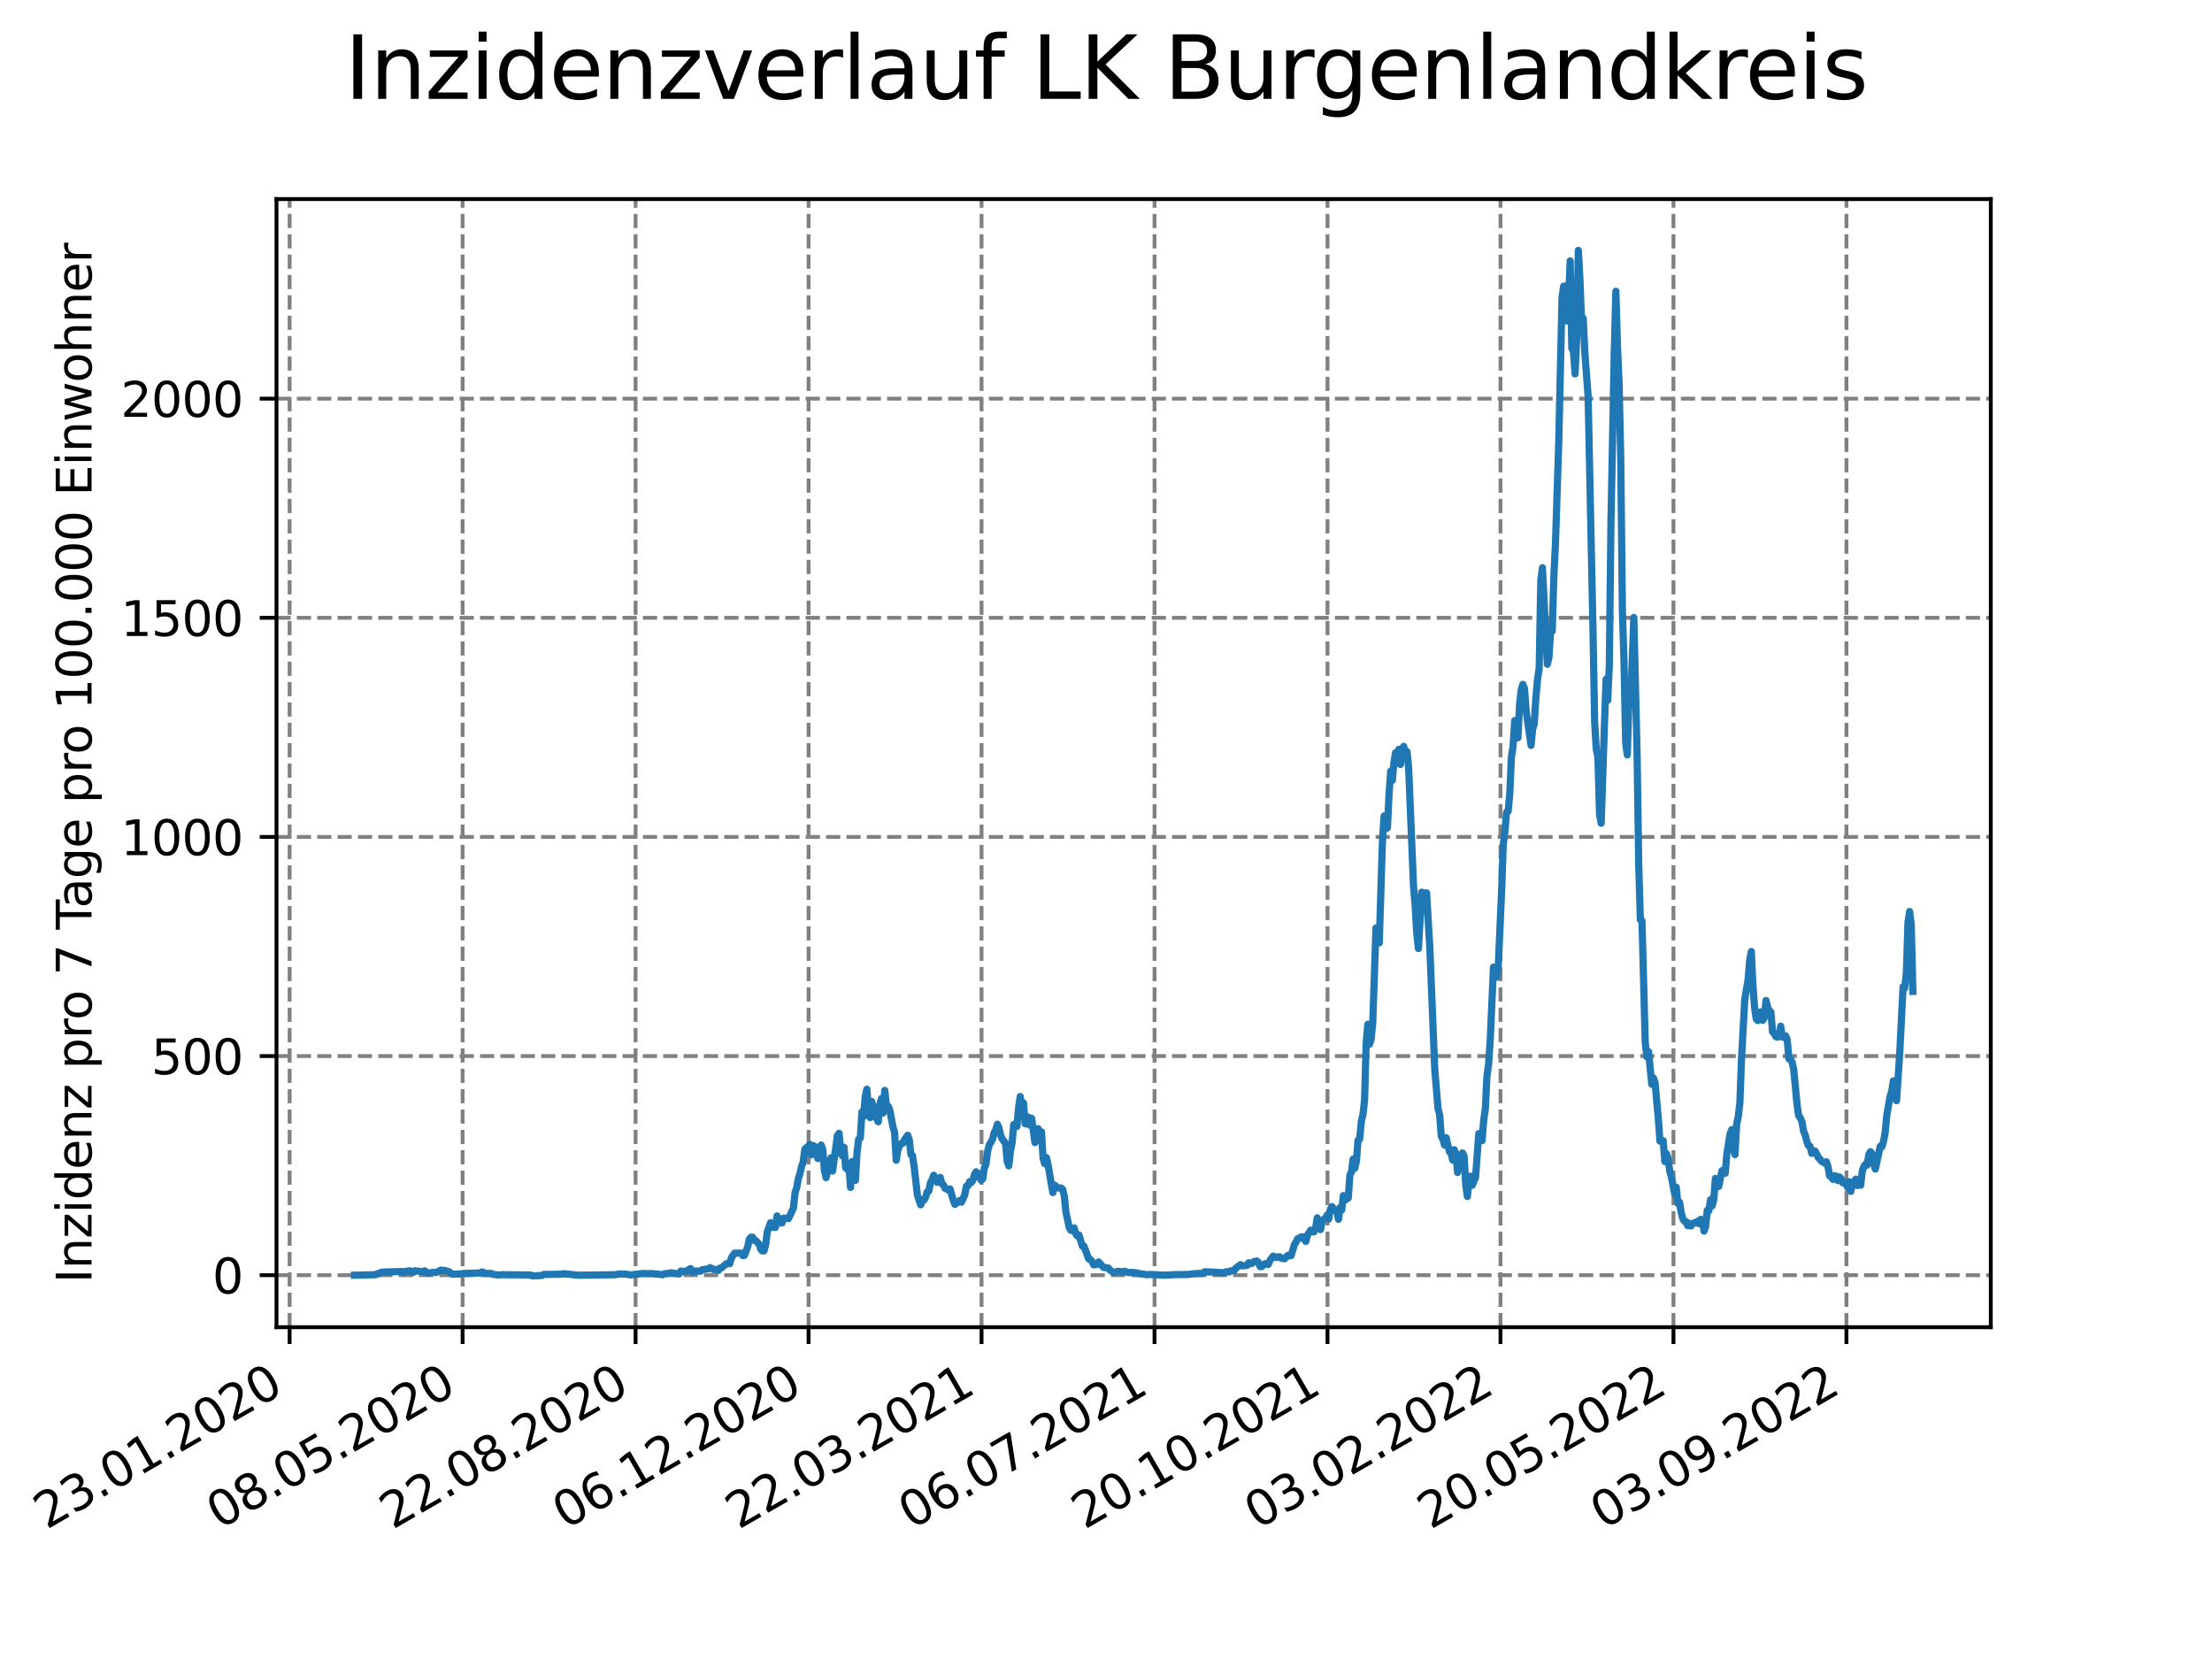 <?xml version="1.0" encoding="utf-8" standalone="no"?>
<!DOCTYPE svg PUBLIC "-//W3C//DTD SVG 1.1//EN"
  "http://www.w3.org/Graphics/SVG/1.1/DTD/svg11.dtd">
<svg xmlns:xlink="http://www.w3.org/1999/xlink" width="460.8pt" height="345.6pt" viewBox="0 0 460.8 345.6" xmlns="http://www.w3.org/2000/svg" version="1.1">
 <defs>
  <style type="text/css">*{stroke-linejoin: round; stroke-linecap: butt}</style>
 </defs>
 <g id="figure_1">
  <g id="patch_1">
   <path d="M 0 345.6 
L 460.8 345.6 
L 460.8 0 
L 0 0 
z
" style="fill: #ffffff"/>
  </g>
  <g id="axes_1">
   <g id="patch_2">
    <path d="M 57.6 276.48 
L 414.72 276.48 
L 414.72 41.472 
L 57.6 41.472 
z
" style="fill: #ffffff"/>
   </g>
   <g id="matplotlib.axis_1">
    <g id="xtick_1">
     <g id="line2d_1">
      <path d="M 60.334 276.48 
L 60.334 41.472 
" clip-path="url(#p22a47baf91)" style="fill: none; stroke-dasharray: 2.96,1.28; stroke-dashoffset: 0; stroke: #808080; stroke-width: 0.8"/>
     </g>
     <g id="line2d_2">
      <defs>
       <path id="m14ec04d873" d="M 0 0 
L 0 3.5 
" style="stroke: #000000; stroke-width: 0.8"/>
      </defs>
      <g>
       <use xlink:href="#m14ec04d873" x="60.334" y="276.48" style="stroke: #000000; stroke-width: 0.8"/>
      </g>
     </g>
     <g id="text_1">
      <!-- 23.01.2020 -->
      <g transform="translate(9.709 318.689) rotate(-30) scale(0.1 -0.1)">
       <defs>
        <path id="DejaVuSans-32" d="M 1228 531 
L 3431 531 
L 3431 0 
L 469 0 
L 469 531 
Q 828 903 1448 1529 
Q 2069 2156 2228 2338 
Q 2531 2678 2651 2914 
Q 2772 3150 2772 3378 
Q 2772 3750 2511 3984 
Q 2250 4219 1831 4219 
Q 1534 4219 1204 4116 
Q 875 4013 500 3803 
L 500 4441 
Q 881 4594 1212 4672 
Q 1544 4750 1819 4750 
Q 2544 4750 2975 4387 
Q 3406 4025 3406 3419 
Q 3406 3131 3298 2873 
Q 3191 2616 2906 2266 
Q 2828 2175 2409 1742 
Q 1991 1309 1228 531 
z
" transform="scale(0.016)"/>
        <path id="DejaVuSans-33" d="M 2597 2516 
Q 3050 2419 3304 2112 
Q 3559 1806 3559 1356 
Q 3559 666 3084 287 
Q 2609 -91 1734 -91 
Q 1441 -91 1130 -33 
Q 819 25 488 141 
L 488 750 
Q 750 597 1062 519 
Q 1375 441 1716 441 
Q 2309 441 2620 675 
Q 2931 909 2931 1356 
Q 2931 1769 2642 2001 
Q 2353 2234 1838 2234 
L 1294 2234 
L 1294 2753 
L 1863 2753 
Q 2328 2753 2575 2939 
Q 2822 3125 2822 3475 
Q 2822 3834 2567 4026 
Q 2313 4219 1838 4219 
Q 1578 4219 1281 4162 
Q 984 4106 628 3988 
L 628 4550 
Q 988 4650 1302 4700 
Q 1616 4750 1894 4750 
Q 2613 4750 3031 4423 
Q 3450 4097 3450 3541 
Q 3450 3153 3228 2886 
Q 3006 2619 2597 2516 
z
" transform="scale(0.016)"/>
        <path id="DejaVuSans-2e" d="M 684 794 
L 1344 794 
L 1344 0 
L 684 0 
L 684 794 
z
" transform="scale(0.016)"/>
        <path id="DejaVuSans-30" d="M 2034 4250 
Q 1547 4250 1301 3770 
Q 1056 3291 1056 2328 
Q 1056 1369 1301 889 
Q 1547 409 2034 409 
Q 2525 409 2770 889 
Q 3016 1369 3016 2328 
Q 3016 3291 2770 3770 
Q 2525 4250 2034 4250 
z
M 2034 4750 
Q 2819 4750 3233 4129 
Q 3647 3509 3647 2328 
Q 3647 1150 3233 529 
Q 2819 -91 2034 -91 
Q 1250 -91 836 529 
Q 422 1150 422 2328 
Q 422 3509 836 4129 
Q 1250 4750 2034 4750 
z
" transform="scale(0.016)"/>
        <path id="DejaVuSans-31" d="M 794 531 
L 1825 531 
L 1825 4091 
L 703 3866 
L 703 4441 
L 1819 4666 
L 2450 4666 
L 2450 531 
L 3481 531 
L 3481 0 
L 794 0 
L 794 531 
z
" transform="scale(0.016)"/>
       </defs>
       <use xlink:href="#DejaVuSans-32"/>
       <use xlink:href="#DejaVuSans-33" x="63.623"/>
       <use xlink:href="#DejaVuSans-2e" x="127.246"/>
       <use xlink:href="#DejaVuSans-30" x="159.033"/>
       <use xlink:href="#DejaVuSans-31" x="222.656"/>
       <use xlink:href="#DejaVuSans-2e" x="286.279"/>
       <use xlink:href="#DejaVuSans-32" x="318.066"/>
       <use xlink:href="#DejaVuSans-30" x="381.689"/>
       <use xlink:href="#DejaVuSans-32" x="445.312"/>
       <use xlink:href="#DejaVuSans-30" x="508.936"/>
      </g>
     </g>
    </g>
    <g id="xtick_2">
     <g id="line2d_3">
      <path d="M 96.369 276.48 
L 96.369 41.472 
" clip-path="url(#p22a47baf91)" style="fill: none; stroke-dasharray: 2.96,1.28; stroke-dashoffset: 0; stroke: #808080; stroke-width: 0.8"/>
     </g>
     <g id="line2d_4">
      <g>
       <use xlink:href="#m14ec04d873" x="96.369" y="276.48" style="stroke: #000000; stroke-width: 0.8"/>
      </g>
     </g>
     <g id="text_2">
      <!-- 08.05.2020 -->
      <g transform="translate(45.744 318.689) rotate(-30) scale(0.1 -0.1)">
       <defs>
        <path id="DejaVuSans-38" d="M 2034 2216 
Q 1584 2216 1326 1975 
Q 1069 1734 1069 1313 
Q 1069 891 1326 650 
Q 1584 409 2034 409 
Q 2484 409 2743 651 
Q 3003 894 3003 1313 
Q 3003 1734 2745 1975 
Q 2488 2216 2034 2216 
z
M 1403 2484 
Q 997 2584 770 2862 
Q 544 3141 544 3541 
Q 544 4100 942 4425 
Q 1341 4750 2034 4750 
Q 2731 4750 3128 4425 
Q 3525 4100 3525 3541 
Q 3525 3141 3298 2862 
Q 3072 2584 2669 2484 
Q 3125 2378 3379 2068 
Q 3634 1759 3634 1313 
Q 3634 634 3220 271 
Q 2806 -91 2034 -91 
Q 1263 -91 848 271 
Q 434 634 434 1313 
Q 434 1759 690 2068 
Q 947 2378 1403 2484 
z
M 1172 3481 
Q 1172 3119 1398 2916 
Q 1625 2713 2034 2713 
Q 2441 2713 2670 2916 
Q 2900 3119 2900 3481 
Q 2900 3844 2670 4047 
Q 2441 4250 2034 4250 
Q 1625 4250 1398 4047 
Q 1172 3844 1172 3481 
z
" transform="scale(0.016)"/>
        <path id="DejaVuSans-35" d="M 691 4666 
L 3169 4666 
L 3169 4134 
L 1269 4134 
L 1269 2991 
Q 1406 3038 1543 3061 
Q 1681 3084 1819 3084 
Q 2600 3084 3056 2656 
Q 3513 2228 3513 1497 
Q 3513 744 3044 326 
Q 2575 -91 1722 -91 
Q 1428 -91 1123 -41 
Q 819 9 494 109 
L 494 744 
Q 775 591 1075 516 
Q 1375 441 1709 441 
Q 2250 441 2565 725 
Q 2881 1009 2881 1497 
Q 2881 1984 2565 2268 
Q 2250 2553 1709 2553 
Q 1456 2553 1204 2497 
Q 953 2441 691 2322 
L 691 4666 
z
" transform="scale(0.016)"/>
       </defs>
       <use xlink:href="#DejaVuSans-30"/>
       <use xlink:href="#DejaVuSans-38" x="63.623"/>
       <use xlink:href="#DejaVuSans-2e" x="127.246"/>
       <use xlink:href="#DejaVuSans-30" x="159.033"/>
       <use xlink:href="#DejaVuSans-35" x="222.656"/>
       <use xlink:href="#DejaVuSans-2e" x="286.279"/>
       <use xlink:href="#DejaVuSans-32" x="318.066"/>
       <use xlink:href="#DejaVuSans-30" x="381.689"/>
       <use xlink:href="#DejaVuSans-32" x="445.312"/>
       <use xlink:href="#DejaVuSans-30" x="508.936"/>
      </g>
     </g>
    </g>
    <g id="xtick_3">
     <g id="line2d_5">
      <path d="M 132.404 276.48 
L 132.404 41.472 
" clip-path="url(#p22a47baf91)" style="fill: none; stroke-dasharray: 2.96,1.28; stroke-dashoffset: 0; stroke: #808080; stroke-width: 0.8"/>
     </g>
     <g id="line2d_6">
      <g>
       <use xlink:href="#m14ec04d873" x="132.404" y="276.48" style="stroke: #000000; stroke-width: 0.8"/>
      </g>
     </g>
     <g id="text_3">
      <!-- 22.08.2020 -->
      <g transform="translate(81.778 318.689) rotate(-30) scale(0.1 -0.1)">
       <use xlink:href="#DejaVuSans-32"/>
       <use xlink:href="#DejaVuSans-32" x="63.623"/>
       <use xlink:href="#DejaVuSans-2e" x="127.246"/>
       <use xlink:href="#DejaVuSans-30" x="159.033"/>
       <use xlink:href="#DejaVuSans-38" x="222.656"/>
       <use xlink:href="#DejaVuSans-2e" x="286.279"/>
       <use xlink:href="#DejaVuSans-32" x="318.066"/>
       <use xlink:href="#DejaVuSans-30" x="381.689"/>
       <use xlink:href="#DejaVuSans-32" x="445.312"/>
       <use xlink:href="#DejaVuSans-30" x="508.936"/>
      </g>
     </g>
    </g>
    <g id="xtick_4">
     <g id="line2d_7">
      <path d="M 168.439 276.48 
L 168.439 41.472 
" clip-path="url(#p22a47baf91)" style="fill: none; stroke-dasharray: 2.96,1.28; stroke-dashoffset: 0; stroke: #808080; stroke-width: 0.8"/>
     </g>
     <g id="line2d_8">
      <g>
       <use xlink:href="#m14ec04d873" x="168.439" y="276.48" style="stroke: #000000; stroke-width: 0.8"/>
      </g>
     </g>
     <g id="text_4">
      <!-- 06.12.2020 -->
      <g transform="translate(117.813 318.689) rotate(-30) scale(0.1 -0.1)">
       <defs>
        <path id="DejaVuSans-36" d="M 2113 2584 
Q 1688 2584 1439 2293 
Q 1191 2003 1191 1497 
Q 1191 994 1439 701 
Q 1688 409 2113 409 
Q 2538 409 2786 701 
Q 3034 994 3034 1497 
Q 3034 2003 2786 2293 
Q 2538 2584 2113 2584 
z
M 3366 4563 
L 3366 3988 
Q 3128 4100 2886 4159 
Q 2644 4219 2406 4219 
Q 1781 4219 1451 3797 
Q 1122 3375 1075 2522 
Q 1259 2794 1537 2939 
Q 1816 3084 2150 3084 
Q 2853 3084 3261 2657 
Q 3669 2231 3669 1497 
Q 3669 778 3244 343 
Q 2819 -91 2113 -91 
Q 1303 -91 875 529 
Q 447 1150 447 2328 
Q 447 3434 972 4092 
Q 1497 4750 2381 4750 
Q 2619 4750 2861 4703 
Q 3103 4656 3366 4563 
z
" transform="scale(0.016)"/>
       </defs>
       <use xlink:href="#DejaVuSans-30"/>
       <use xlink:href="#DejaVuSans-36" x="63.623"/>
       <use xlink:href="#DejaVuSans-2e" x="127.246"/>
       <use xlink:href="#DejaVuSans-31" x="159.033"/>
       <use xlink:href="#DejaVuSans-32" x="222.656"/>
       <use xlink:href="#DejaVuSans-2e" x="286.279"/>
       <use xlink:href="#DejaVuSans-32" x="318.066"/>
       <use xlink:href="#DejaVuSans-30" x="381.689"/>
       <use xlink:href="#DejaVuSans-32" x="445.312"/>
       <use xlink:href="#DejaVuSans-30" x="508.936"/>
      </g>
     </g>
    </g>
    <g id="xtick_5">
     <g id="line2d_9">
      <path d="M 204.474 276.48 
L 204.474 41.472 
" clip-path="url(#p22a47baf91)" style="fill: none; stroke-dasharray: 2.96,1.28; stroke-dashoffset: 0; stroke: #808080; stroke-width: 0.8"/>
     </g>
     <g id="line2d_10">
      <g>
       <use xlink:href="#m14ec04d873" x="204.474" y="276.48" style="stroke: #000000; stroke-width: 0.8"/>
      </g>
     </g>
     <g id="text_5">
      <!-- 22.03.2021 -->
      <g transform="translate(153.848 318.689) rotate(-30) scale(0.1 -0.1)">
       <use xlink:href="#DejaVuSans-32"/>
       <use xlink:href="#DejaVuSans-32" x="63.623"/>
       <use xlink:href="#DejaVuSans-2e" x="127.246"/>
       <use xlink:href="#DejaVuSans-30" x="159.033"/>
       <use xlink:href="#DejaVuSans-33" x="222.656"/>
       <use xlink:href="#DejaVuSans-2e" x="286.279"/>
       <use xlink:href="#DejaVuSans-32" x="318.066"/>
       <use xlink:href="#DejaVuSans-30" x="381.689"/>
       <use xlink:href="#DejaVuSans-32" x="445.312"/>
       <use xlink:href="#DejaVuSans-31" x="508.936"/>
      </g>
     </g>
    </g>
    <g id="xtick_6">
     <g id="line2d_11">
      <path d="M 240.509 276.48 
L 240.509 41.472 
" clip-path="url(#p22a47baf91)" style="fill: none; stroke-dasharray: 2.96,1.28; stroke-dashoffset: 0; stroke: #808080; stroke-width: 0.8"/>
     </g>
     <g id="line2d_12">
      <g>
       <use xlink:href="#m14ec04d873" x="240.509" y="276.48" style="stroke: #000000; stroke-width: 0.8"/>
      </g>
     </g>
     <g id="text_6">
      <!-- 06.07.2021 -->
      <g transform="translate(189.883 318.689) rotate(-30) scale(0.1 -0.1)">
       <defs>
        <path id="DejaVuSans-37" d="M 525 4666 
L 3525 4666 
L 3525 4397 
L 1831 0 
L 1172 0 
L 2766 4134 
L 525 4134 
L 525 4666 
z
" transform="scale(0.016)"/>
       </defs>
       <use xlink:href="#DejaVuSans-30"/>
       <use xlink:href="#DejaVuSans-36" x="63.623"/>
       <use xlink:href="#DejaVuSans-2e" x="127.246"/>
       <use xlink:href="#DejaVuSans-30" x="159.033"/>
       <use xlink:href="#DejaVuSans-37" x="222.656"/>
       <use xlink:href="#DejaVuSans-2e" x="286.279"/>
       <use xlink:href="#DejaVuSans-32" x="318.066"/>
       <use xlink:href="#DejaVuSans-30" x="381.689"/>
       <use xlink:href="#DejaVuSans-32" x="445.312"/>
       <use xlink:href="#DejaVuSans-31" x="508.936"/>
      </g>
     </g>
    </g>
    <g id="xtick_7">
     <g id="line2d_13">
      <path d="M 276.544 276.48 
L 276.544 41.472 
" clip-path="url(#p22a47baf91)" style="fill: none; stroke-dasharray: 2.96,1.28; stroke-dashoffset: 0; stroke: #808080; stroke-width: 0.8"/>
     </g>
     <g id="line2d_14">
      <g>
       <use xlink:href="#m14ec04d873" x="276.544" y="276.48" style="stroke: #000000; stroke-width: 0.8"/>
      </g>
     </g>
     <g id="text_7">
      <!-- 20.10.2021 -->
      <g transform="translate(225.918 318.689) rotate(-30) scale(0.1 -0.1)">
       <use xlink:href="#DejaVuSans-32"/>
       <use xlink:href="#DejaVuSans-30" x="63.623"/>
       <use xlink:href="#DejaVuSans-2e" x="127.246"/>
       <use xlink:href="#DejaVuSans-31" x="159.033"/>
       <use xlink:href="#DejaVuSans-30" x="222.656"/>
       <use xlink:href="#DejaVuSans-2e" x="286.279"/>
       <use xlink:href="#DejaVuSans-32" x="318.066"/>
       <use xlink:href="#DejaVuSans-30" x="381.689"/>
       <use xlink:href="#DejaVuSans-32" x="445.312"/>
       <use xlink:href="#DejaVuSans-31" x="508.936"/>
      </g>
     </g>
    </g>
    <g id="xtick_8">
     <g id="line2d_15">
      <path d="M 312.578 276.48 
L 312.578 41.472 
" clip-path="url(#p22a47baf91)" style="fill: none; stroke-dasharray: 2.96,1.28; stroke-dashoffset: 0; stroke: #808080; stroke-width: 0.8"/>
     </g>
     <g id="line2d_16">
      <g>
       <use xlink:href="#m14ec04d873" x="312.578" y="276.48" style="stroke: #000000; stroke-width: 0.8"/>
      </g>
     </g>
     <g id="text_8">
      <!-- 03.02.2022 -->
      <g transform="translate(261.953 318.689) rotate(-30) scale(0.1 -0.1)">
       <use xlink:href="#DejaVuSans-30"/>
       <use xlink:href="#DejaVuSans-33" x="63.623"/>
       <use xlink:href="#DejaVuSans-2e" x="127.246"/>
       <use xlink:href="#DejaVuSans-30" x="159.033"/>
       <use xlink:href="#DejaVuSans-32" x="222.656"/>
       <use xlink:href="#DejaVuSans-2e" x="286.279"/>
       <use xlink:href="#DejaVuSans-32" x="318.066"/>
       <use xlink:href="#DejaVuSans-30" x="381.689"/>
       <use xlink:href="#DejaVuSans-32" x="445.312"/>
       <use xlink:href="#DejaVuSans-32" x="508.936"/>
      </g>
     </g>
    </g>
    <g id="xtick_9">
     <g id="line2d_17">
      <path d="M 348.613 276.48 
L 348.613 41.472 
" clip-path="url(#p22a47baf91)" style="fill: none; stroke-dasharray: 2.96,1.28; stroke-dashoffset: 0; stroke: #808080; stroke-width: 0.8"/>
     </g>
     <g id="line2d_18">
      <g>
       <use xlink:href="#m14ec04d873" x="348.613" y="276.48" style="stroke: #000000; stroke-width: 0.8"/>
      </g>
     </g>
     <g id="text_9">
      <!-- 20.05.2022 -->
      <g transform="translate(297.988 318.689) rotate(-30) scale(0.1 -0.1)">
       <use xlink:href="#DejaVuSans-32"/>
       <use xlink:href="#DejaVuSans-30" x="63.623"/>
       <use xlink:href="#DejaVuSans-2e" x="127.246"/>
       <use xlink:href="#DejaVuSans-30" x="159.033"/>
       <use xlink:href="#DejaVuSans-35" x="222.656"/>
       <use xlink:href="#DejaVuSans-2e" x="286.279"/>
       <use xlink:href="#DejaVuSans-32" x="318.066"/>
       <use xlink:href="#DejaVuSans-30" x="381.689"/>
       <use xlink:href="#DejaVuSans-32" x="445.312"/>
       <use xlink:href="#DejaVuSans-32" x="508.936"/>
      </g>
     </g>
    </g>
    <g id="xtick_10">
     <g id="line2d_19">
      <path d="M 384.648 276.48 
L 384.648 41.472 
" clip-path="url(#p22a47baf91)" style="fill: none; stroke-dasharray: 2.96,1.28; stroke-dashoffset: 0; stroke: #808080; stroke-width: 0.8"/>
     </g>
     <g id="line2d_20">
      <g>
       <use xlink:href="#m14ec04d873" x="384.648" y="276.48" style="stroke: #000000; stroke-width: 0.8"/>
      </g>
     </g>
     <g id="text_10">
      <!-- 03.09.2022 -->
      <g transform="translate(334.023 318.689) rotate(-30) scale(0.1 -0.1)">
       <defs>
        <path id="DejaVuSans-39" d="M 703 97 
L 703 672 
Q 941 559 1184 500 
Q 1428 441 1663 441 
Q 2288 441 2617 861 
Q 2947 1281 2994 2138 
Q 2813 1869 2534 1725 
Q 2256 1581 1919 1581 
Q 1219 1581 811 2004 
Q 403 2428 403 3163 
Q 403 3881 828 4315 
Q 1253 4750 1959 4750 
Q 2769 4750 3195 4129 
Q 3622 3509 3622 2328 
Q 3622 1225 3098 567 
Q 2575 -91 1691 -91 
Q 1453 -91 1209 -44 
Q 966 3 703 97 
z
M 1959 2075 
Q 2384 2075 2632 2365 
Q 2881 2656 2881 3163 
Q 2881 3666 2632 3958 
Q 2384 4250 1959 4250 
Q 1534 4250 1286 3958 
Q 1038 3666 1038 3163 
Q 1038 2656 1286 2365 
Q 1534 2075 1959 2075 
z
" transform="scale(0.016)"/>
       </defs>
       <use xlink:href="#DejaVuSans-30"/>
       <use xlink:href="#DejaVuSans-33" x="63.623"/>
       <use xlink:href="#DejaVuSans-2e" x="127.246"/>
       <use xlink:href="#DejaVuSans-30" x="159.033"/>
       <use xlink:href="#DejaVuSans-39" x="222.656"/>
       <use xlink:href="#DejaVuSans-2e" x="286.279"/>
       <use xlink:href="#DejaVuSans-32" x="318.066"/>
       <use xlink:href="#DejaVuSans-30" x="381.689"/>
       <use xlink:href="#DejaVuSans-32" x="445.312"/>
       <use xlink:href="#DejaVuSans-32" x="508.936"/>
      </g>
     </g>
    </g>
   </g>
   <g id="matplotlib.axis_2">
    <g id="ytick_1">
     <g id="line2d_21">
      <path d="M 57.6 265.645 
L 414.72 265.645 
" clip-path="url(#p22a47baf91)" style="fill: none; stroke-dasharray: 2.96,1.28; stroke-dashoffset: 0; stroke: #808080; stroke-width: 0.8"/>
     </g>
     <g id="line2d_22">
      <defs>
       <path id="m7917e9e3b3" d="M 0 0 
L -3.5 0 
" style="stroke: #000000; stroke-width: 0.8"/>
      </defs>
      <g>
       <use xlink:href="#m7917e9e3b3" x="57.6" y="265.645" style="stroke: #000000; stroke-width: 0.8"/>
      </g>
     </g>
     <g id="text_11">
      <!-- 0 -->
      <g transform="translate(44.237 269.444) scale(0.1 -0.1)">
       <use xlink:href="#DejaVuSans-30"/>
      </g>
     </g>
    </g>
    <g id="ytick_2">
     <g id="line2d_23">
      <path d="M 57.6 219.994 
L 414.72 219.994 
" clip-path="url(#p22a47baf91)" style="fill: none; stroke-dasharray: 2.96,1.28; stroke-dashoffset: 0; stroke: #808080; stroke-width: 0.8"/>
     </g>
     <g id="line2d_24">
      <g>
       <use xlink:href="#m7917e9e3b3" x="57.6" y="219.994" style="stroke: #000000; stroke-width: 0.8"/>
      </g>
     </g>
     <g id="text_12">
      <!-- 500 -->
      <g transform="translate(31.512 223.794) scale(0.1 -0.1)">
       <use xlink:href="#DejaVuSans-35"/>
       <use xlink:href="#DejaVuSans-30" x="63.623"/>
       <use xlink:href="#DejaVuSans-30" x="127.246"/>
      </g>
     </g>
    </g>
    <g id="ytick_3">
     <g id="line2d_25">
      <path d="M 57.6 174.344 
L 414.72 174.344 
" clip-path="url(#p22a47baf91)" style="fill: none; stroke-dasharray: 2.96,1.28; stroke-dashoffset: 0; stroke: #808080; stroke-width: 0.8"/>
     </g>
     <g id="line2d_26">
      <g>
       <use xlink:href="#m7917e9e3b3" x="57.6" y="174.344" style="stroke: #000000; stroke-width: 0.8"/>
      </g>
     </g>
     <g id="text_13">
      <!-- 1000 -->
      <g transform="translate(25.15 178.143) scale(0.1 -0.1)">
       <use xlink:href="#DejaVuSans-31"/>
       <use xlink:href="#DejaVuSans-30" x="63.623"/>
       <use xlink:href="#DejaVuSans-30" x="127.246"/>
       <use xlink:href="#DejaVuSans-30" x="190.869"/>
      </g>
     </g>
    </g>
    <g id="ytick_4">
     <g id="line2d_27">
      <path d="M 57.6 128.694 
L 414.72 128.694 
" clip-path="url(#p22a47baf91)" style="fill: none; stroke-dasharray: 2.96,1.28; stroke-dashoffset: 0; stroke: #808080; stroke-width: 0.8"/>
     </g>
     <g id="line2d_28">
      <g>
       <use xlink:href="#m7917e9e3b3" x="57.6" y="128.694" style="stroke: #000000; stroke-width: 0.8"/>
      </g>
     </g>
     <g id="text_14">
      <!-- 1500 -->
      <g transform="translate(25.15 132.493) scale(0.1 -0.1)">
       <use xlink:href="#DejaVuSans-31"/>
       <use xlink:href="#DejaVuSans-35" x="63.623"/>
       <use xlink:href="#DejaVuSans-30" x="127.246"/>
       <use xlink:href="#DejaVuSans-30" x="190.869"/>
      </g>
     </g>
    </g>
    <g id="ytick_5">
     <g id="line2d_29">
      <path d="M 57.6 83.043 
L 414.72 83.043 
" clip-path="url(#p22a47baf91)" style="fill: none; stroke-dasharray: 2.96,1.28; stroke-dashoffset: 0; stroke: #808080; stroke-width: 0.8"/>
     </g>
     <g id="line2d_30">
      <g>
       <use xlink:href="#m7917e9e3b3" x="57.6" y="83.043" style="stroke: #000000; stroke-width: 0.8"/>
      </g>
     </g>
     <g id="text_15">
      <!-- 2000 -->
      <g transform="translate(25.15 86.843) scale(0.1 -0.1)">
       <use xlink:href="#DejaVuSans-32"/>
       <use xlink:href="#DejaVuSans-30" x="63.623"/>
       <use xlink:href="#DejaVuSans-30" x="127.246"/>
       <use xlink:href="#DejaVuSans-30" x="190.869"/>
      </g>
     </g>
    </g>
    <g id="text_16">
     <!-- Inzidenz pro 7 Tage pro 100.000 Einwohner -->
     <g transform="translate(19.07 267.301) rotate(-90) scale(0.1 -0.1)">
      <defs>
       <path id="DejaVuSans-49" d="M 628 4666 
L 1259 4666 
L 1259 0 
L 628 0 
L 628 4666 
z
" transform="scale(0.016)"/>
       <path id="DejaVuSans-6e" d="M 3513 2113 
L 3513 0 
L 2938 0 
L 2938 2094 
Q 2938 2591 2744 2837 
Q 2550 3084 2163 3084 
Q 1697 3084 1428 2787 
Q 1159 2491 1159 1978 
L 1159 0 
L 581 0 
L 581 3500 
L 1159 3500 
L 1159 2956 
Q 1366 3272 1645 3428 
Q 1925 3584 2291 3584 
Q 2894 3584 3203 3211 
Q 3513 2838 3513 2113 
z
" transform="scale(0.016)"/>
       <path id="DejaVuSans-7a" d="M 353 3500 
L 3084 3500 
L 3084 2975 
L 922 459 
L 3084 459 
L 3084 0 
L 275 0 
L 275 525 
L 2438 3041 
L 353 3041 
L 353 3500 
z
" transform="scale(0.016)"/>
       <path id="DejaVuSans-69" d="M 603 3500 
L 1178 3500 
L 1178 0 
L 603 0 
L 603 3500 
z
M 603 4863 
L 1178 4863 
L 1178 4134 
L 603 4134 
L 603 4863 
z
" transform="scale(0.016)"/>
       <path id="DejaVuSans-64" d="M 2906 2969 
L 2906 4863 
L 3481 4863 
L 3481 0 
L 2906 0 
L 2906 525 
Q 2725 213 2448 61 
Q 2172 -91 1784 -91 
Q 1150 -91 751 415 
Q 353 922 353 1747 
Q 353 2572 751 3078 
Q 1150 3584 1784 3584 
Q 2172 3584 2448 3432 
Q 2725 3281 2906 2969 
z
M 947 1747 
Q 947 1113 1208 752 
Q 1469 391 1925 391 
Q 2381 391 2643 752 
Q 2906 1113 2906 1747 
Q 2906 2381 2643 2742 
Q 2381 3103 1925 3103 
Q 1469 3103 1208 2742 
Q 947 2381 947 1747 
z
" transform="scale(0.016)"/>
       <path id="DejaVuSans-65" d="M 3597 1894 
L 3597 1613 
L 953 1613 
Q 991 1019 1311 708 
Q 1631 397 2203 397 
Q 2534 397 2845 478 
Q 3156 559 3463 722 
L 3463 178 
Q 3153 47 2828 -22 
Q 2503 -91 2169 -91 
Q 1331 -91 842 396 
Q 353 884 353 1716 
Q 353 2575 817 3079 
Q 1281 3584 2069 3584 
Q 2775 3584 3186 3129 
Q 3597 2675 3597 1894 
z
M 3022 2063 
Q 3016 2534 2758 2815 
Q 2500 3097 2075 3097 
Q 1594 3097 1305 2825 
Q 1016 2553 972 2059 
L 3022 2063 
z
" transform="scale(0.016)"/>
       <path id="DejaVuSans-20" transform="scale(0.016)"/>
       <path id="DejaVuSans-70" d="M 1159 525 
L 1159 -1331 
L 581 -1331 
L 581 3500 
L 1159 3500 
L 1159 2969 
Q 1341 3281 1617 3432 
Q 1894 3584 2278 3584 
Q 2916 3584 3314 3078 
Q 3713 2572 3713 1747 
Q 3713 922 3314 415 
Q 2916 -91 2278 -91 
Q 1894 -91 1617 61 
Q 1341 213 1159 525 
z
M 3116 1747 
Q 3116 2381 2855 2742 
Q 2594 3103 2138 3103 
Q 1681 3103 1420 2742 
Q 1159 2381 1159 1747 
Q 1159 1113 1420 752 
Q 1681 391 2138 391 
Q 2594 391 2855 752 
Q 3116 1113 3116 1747 
z
" transform="scale(0.016)"/>
       <path id="DejaVuSans-72" d="M 2631 2963 
Q 2534 3019 2420 3045 
Q 2306 3072 2169 3072 
Q 1681 3072 1420 2755 
Q 1159 2438 1159 1844 
L 1159 0 
L 581 0 
L 581 3500 
L 1159 3500 
L 1159 2956 
Q 1341 3275 1631 3429 
Q 1922 3584 2338 3584 
Q 2397 3584 2469 3576 
Q 2541 3569 2628 3553 
L 2631 2963 
z
" transform="scale(0.016)"/>
       <path id="DejaVuSans-6f" d="M 1959 3097 
Q 1497 3097 1228 2736 
Q 959 2375 959 1747 
Q 959 1119 1226 758 
Q 1494 397 1959 397 
Q 2419 397 2687 759 
Q 2956 1122 2956 1747 
Q 2956 2369 2687 2733 
Q 2419 3097 1959 3097 
z
M 1959 3584 
Q 2709 3584 3137 3096 
Q 3566 2609 3566 1747 
Q 3566 888 3137 398 
Q 2709 -91 1959 -91 
Q 1206 -91 779 398 
Q 353 888 353 1747 
Q 353 2609 779 3096 
Q 1206 3584 1959 3584 
z
" transform="scale(0.016)"/>
       <path id="DejaVuSans-54" d="M -19 4666 
L 3928 4666 
L 3928 4134 
L 2272 4134 
L 2272 0 
L 1638 0 
L 1638 4134 
L -19 4134 
L -19 4666 
z
" transform="scale(0.016)"/>
       <path id="DejaVuSans-61" d="M 2194 1759 
Q 1497 1759 1228 1600 
Q 959 1441 959 1056 
Q 959 750 1161 570 
Q 1363 391 1709 391 
Q 2188 391 2477 730 
Q 2766 1069 2766 1631 
L 2766 1759 
L 2194 1759 
z
M 3341 1997 
L 3341 0 
L 2766 0 
L 2766 531 
Q 2569 213 2275 61 
Q 1981 -91 1556 -91 
Q 1019 -91 701 211 
Q 384 513 384 1019 
Q 384 1609 779 1909 
Q 1175 2209 1959 2209 
L 2766 2209 
L 2766 2266 
Q 2766 2663 2505 2880 
Q 2244 3097 1772 3097 
Q 1472 3097 1187 3025 
Q 903 2953 641 2809 
L 641 3341 
Q 956 3463 1253 3523 
Q 1550 3584 1831 3584 
Q 2591 3584 2966 3190 
Q 3341 2797 3341 1997 
z
" transform="scale(0.016)"/>
       <path id="DejaVuSans-67" d="M 2906 1791 
Q 2906 2416 2648 2759 
Q 2391 3103 1925 3103 
Q 1463 3103 1205 2759 
Q 947 2416 947 1791 
Q 947 1169 1205 825 
Q 1463 481 1925 481 
Q 2391 481 2648 825 
Q 2906 1169 2906 1791 
z
M 3481 434 
Q 3481 -459 3084 -895 
Q 2688 -1331 1869 -1331 
Q 1566 -1331 1297 -1286 
Q 1028 -1241 775 -1147 
L 775 -588 
Q 1028 -725 1275 -790 
Q 1522 -856 1778 -856 
Q 2344 -856 2625 -561 
Q 2906 -266 2906 331 
L 2906 616 
Q 2728 306 2450 153 
Q 2172 0 1784 0 
Q 1141 0 747 490 
Q 353 981 353 1791 
Q 353 2603 747 3093 
Q 1141 3584 1784 3584 
Q 2172 3584 2450 3431 
Q 2728 3278 2906 2969 
L 2906 3500 
L 3481 3500 
L 3481 434 
z
" transform="scale(0.016)"/>
       <path id="DejaVuSans-45" d="M 628 4666 
L 3578 4666 
L 3578 4134 
L 1259 4134 
L 1259 2753 
L 3481 2753 
L 3481 2222 
L 1259 2222 
L 1259 531 
L 3634 531 
L 3634 0 
L 628 0 
L 628 4666 
z
" transform="scale(0.016)"/>
       <path id="DejaVuSans-77" d="M 269 3500 
L 844 3500 
L 1563 769 
L 2278 3500 
L 2956 3500 
L 3675 769 
L 4391 3500 
L 4966 3500 
L 4050 0 
L 3372 0 
L 2619 2869 
L 1863 0 
L 1184 0 
L 269 3500 
z
" transform="scale(0.016)"/>
       <path id="DejaVuSans-68" d="M 3513 2113 
L 3513 0 
L 2938 0 
L 2938 2094 
Q 2938 2591 2744 2837 
Q 2550 3084 2163 3084 
Q 1697 3084 1428 2787 
Q 1159 2491 1159 1978 
L 1159 0 
L 581 0 
L 581 4863 
L 1159 4863 
L 1159 2956 
Q 1366 3272 1645 3428 
Q 1925 3584 2291 3584 
Q 2894 3584 3203 3211 
Q 3513 2838 3513 2113 
z
" transform="scale(0.016)"/>
      </defs>
      <use xlink:href="#DejaVuSans-49"/>
      <use xlink:href="#DejaVuSans-6e" x="29.492"/>
      <use xlink:href="#DejaVuSans-7a" x="92.871"/>
      <use xlink:href="#DejaVuSans-69" x="145.361"/>
      <use xlink:href="#DejaVuSans-64" x="173.145"/>
      <use xlink:href="#DejaVuSans-65" x="236.621"/>
      <use xlink:href="#DejaVuSans-6e" x="298.145"/>
      <use xlink:href="#DejaVuSans-7a" x="361.523"/>
      <use xlink:href="#DejaVuSans-20" x="414.014"/>
      <use xlink:href="#DejaVuSans-70" x="445.801"/>
      <use xlink:href="#DejaVuSans-72" x="509.277"/>
      <use xlink:href="#DejaVuSans-6f" x="548.141"/>
      <use xlink:href="#DejaVuSans-20" x="609.322"/>
      <use xlink:href="#DejaVuSans-37" x="641.109"/>
      <use xlink:href="#DejaVuSans-20" x="704.732"/>
      <use xlink:href="#DejaVuSans-54" x="736.52"/>
      <use xlink:href="#DejaVuSans-61" x="781.104"/>
      <use xlink:href="#DejaVuSans-67" x="842.383"/>
      <use xlink:href="#DejaVuSans-65" x="905.859"/>
      <use xlink:href="#DejaVuSans-20" x="967.383"/>
      <use xlink:href="#DejaVuSans-70" x="999.17"/>
      <use xlink:href="#DejaVuSans-72" x="1062.646"/>
      <use xlink:href="#DejaVuSans-6f" x="1101.51"/>
      <use xlink:href="#DejaVuSans-20" x="1162.691"/>
      <use xlink:href="#DejaVuSans-31" x="1194.479"/>
      <use xlink:href="#DejaVuSans-30" x="1258.102"/>
      <use xlink:href="#DejaVuSans-30" x="1321.725"/>
      <use xlink:href="#DejaVuSans-2e" x="1385.348"/>
      <use xlink:href="#DejaVuSans-30" x="1417.135"/>
      <use xlink:href="#DejaVuSans-30" x="1480.758"/>
      <use xlink:href="#DejaVuSans-30" x="1544.381"/>
      <use xlink:href="#DejaVuSans-20" x="1608.004"/>
      <use xlink:href="#DejaVuSans-45" x="1639.791"/>
      <use xlink:href="#DejaVuSans-69" x="1702.975"/>
      <use xlink:href="#DejaVuSans-6e" x="1730.758"/>
      <use xlink:href="#DejaVuSans-77" x="1794.137"/>
      <use xlink:href="#DejaVuSans-6f" x="1875.924"/>
      <use xlink:href="#DejaVuSans-68" x="1937.105"/>
      <use xlink:href="#DejaVuSans-6e" x="2000.484"/>
      <use xlink:href="#DejaVuSans-65" x="2063.863"/>
      <use xlink:href="#DejaVuSans-72" x="2125.387"/>
     </g>
    </g>
   </g>
   <g id="line2d_31">
    <path d="M 73.833 265.645 
L 78.252 265.543 
L 78.592 265.338 
L 78.932 265.338 
L 79.272 265.083 
L 79.952 264.981 
L 83.691 264.879 
L 84.031 265.134 
L 84.371 264.879 
L 85.391 264.726 
L 86.071 265.083 
L 86.411 264.726 
L 88.111 264.93 
L 88.451 264.726 
L 88.791 265.083 
L 89.131 265.185 
L 90.49 265.032 
L 90.83 265.083 
L 91.51 264.777 
L 91.85 264.573 
L 92.19 264.675 
L 92.53 264.624 
L 93.55 264.93 
L 94.23 265.44 
L 95.93 265.389 
L 96.61 265.287 
L 100.009 265.185 
L 100.349 264.981 
L 100.689 265.032 
L 101.029 265.287 
L 102.389 265.287 
L 102.729 265.492 
L 103.749 265.594 
L 104.768 265.543 
L 110.548 265.594 
L 110.888 265.798 
L 112.927 265.696 
L 113.267 265.492 
L 117.007 265.44 
L 117.347 265.338 
L 119.046 265.492 
L 119.726 265.594 
L 120.746 265.645 
L 128.225 265.543 
L 128.905 265.389 
L 130.605 265.44 
L 131.285 265.594 
L 134.004 265.287 
L 135.024 265.338 
L 135.704 265.287 
L 138.084 265.543 
L 138.424 265.338 
L 139.104 265.287 
L 139.783 265.134 
L 141.483 265.389 
L 141.823 264.777 
L 142.503 264.879 
L 142.843 264.828 
L 143.863 264.266 
L 144.203 264.93 
L 144.883 264.777 
L 145.903 264.828 
L 146.243 264.522 
L 147.602 264.317 
L 147.942 264.062 
L 148.622 264.471 
L 148.962 264.419 
L 149.642 264.675 
L 149.982 264.164 
L 150.322 264.113 
L 151.342 263.245 
L 152.022 263.245 
L 152.362 262.02 
L 153.042 261.05 
L 153.722 261.05 
L 154.401 261.05 
L 154.741 261.561 
L 155.081 261.51 
L 155.761 259.723 
L 156.101 258.14 
L 156.441 257.732 
L 156.781 257.732 
L 157.121 258.396 
L 157.461 258.447 
L 158.141 259.212 
L 158.481 260.233 
L 158.821 260.591 
L 159.161 260.591 
L 159.501 259.263 
L 159.841 256.609 
L 160.521 254.72 
L 160.861 255.639 
L 161.54 255.69 
L 161.88 253.291 
L 162.22 254.516 
L 162.56 254.72 
L 162.9 254.771 
L 163.24 253.75 
L 164.26 253.852 
L 165.28 251.657 
L 165.62 248.492 
L 165.96 247.42 
L 166.3 245.582 
L 166.64 244.51 
L 166.98 242.979 
L 167.32 242.06 
L 167.66 239.405 
L 168 239.048 
L 168.339 238.895 
L 168.679 238.384 
L 169.019 240.579 
L 169.359 238.639 
L 169.699 238.792 
L 170.379 241.345 
L 170.719 240.273 
L 171.059 238.537 
L 171.399 239.456 
L 171.739 243.795 
L 172.079 245.327 
L 172.759 242.417 
L 173.099 241.192 
L 173.439 243.948 
L 174.459 236.495 
L 174.799 236.087 
L 175.139 239.967 
L 175.478 240.783 
L 175.818 238.997 
L 176.158 243.234 
L 176.498 243.591 
L 176.838 242.57 
L 177.178 247.369 
L 177.518 241.958 
L 177.858 243.387 
L 178.198 245.888 
L 178.538 240.018 
L 178.878 237.312 
L 179.218 237.057 
L 179.558 231.645 
L 179.898 232.564 
L 180.238 228.429 
L 180.578 226.898 
L 180.918 231.135 
L 181.258 232.82 
L 181.598 229.45 
L 181.938 230.982 
L 182.278 231.288 
L 182.617 233.024 
L 182.957 233.687 
L 183.297 229.961 
L 183.637 228.838 
L 183.977 231.85 
L 184.317 227.153 
L 184.657 230.369 
L 184.997 230.42 
L 185.337 231.135 
L 186.017 234.76 
L 186.357 235.883 
L 186.697 241.702 
L 187.037 239.66 
L 187.377 238.69 
L 187.717 238.231 
L 188.057 238.18 
L 188.397 237.465 
L 189.077 236.495 
L 189.417 237.414 
L 189.756 240.528 
L 190.096 240.732 
L 190.436 243.081 
L 191.116 249.002 
L 191.796 250.993 
L 192.136 249.972 
L 192.476 250.023 
L 192.816 249.411 
L 193.156 248.288 
L 193.496 248.084 
L 193.836 246.348 
L 194.176 245.786 
L 194.516 244.816 
L 194.856 245.429 
L 195.196 246.297 
L 195.536 245.939 
L 195.876 245.276 
L 196.216 246.603 
L 196.556 246.858 
L 196.895 247.573 
L 197.235 247.675 
L 197.575 247.93 
L 197.915 247.675 
L 198.595 250.074 
L 198.935 250.891 
L 199.955 250.074 
L 200.295 250.432 
L 200.975 248.9 
L 201.315 247.114 
L 201.655 247.011 
L 201.995 246.144 
L 202.335 246.348 
L 202.675 245.888 
L 203.015 244.612 
L 203.355 244.102 
L 203.695 245.174 
L 204.034 244.51 
L 204.374 245.837 
L 204.714 245.582 
L 205.054 243.336 
L 205.394 242.519 
L 205.734 239.864 
L 206.074 238.537 
L 206.754 237.363 
L 207.094 235.985 
L 207.434 235.372 
L 207.774 234.198 
L 208.114 235.015 
L 208.454 236.495 
L 208.794 237.312 
L 209.474 238.18 
L 209.814 241.958 
L 210.154 242.876 
L 210.494 239.762 
L 210.834 238.129 
L 211.173 234.249 
L 211.513 234.096 
L 211.853 234.657 
L 212.193 230.624 
L 212.533 228.429 
L 212.873 230.829 
L 213.213 229.757 
L 213.553 234.096 
L 213.893 234.147 
L 214.233 232.718 
L 214.573 234.402 
L 214.913 232.973 
L 215.593 238.027 
L 215.933 237.159 
L 216.273 235.117 
L 216.613 235.934 
L 216.953 235.781 
L 217.293 241.294 
L 217.633 242.417 
L 217.973 241.141 
L 218.312 242.519 
L 218.992 246.603 
L 219.332 248.441 
L 219.672 246.858 
L 220.352 247.471 
L 221.032 247.471 
L 221.372 247.777 
L 221.712 249.105 
L 222.052 252.525 
L 222.732 255.69 
L 223.072 256.303 
L 223.412 256.354 
L 223.752 255.792 
L 224.092 256.966 
L 224.432 257.477 
L 224.772 257.272 
L 225.451 259.57 
L 225.791 259.57 
L 226.811 262.275 
L 227.151 262.377 
L 227.491 262.786 
L 227.831 263.501 
L 228.511 263.398 
L 228.851 262.888 
L 229.871 264.011 
L 230.891 264.164 
L 231.231 264.573 
L 231.911 265.083 
L 232.93 264.828 
L 233.27 264.828 
L 233.61 264.981 
L 234.29 264.828 
L 234.97 265.083 
L 236.33 265.083 
L 236.67 265.236 
L 237.01 265.185 
L 237.35 265.338 
L 238.37 265.44 
L 238.71 265.543 
L 239.73 265.492 
L 241.769 265.594 
L 242.789 265.645 
L 244.149 265.543 
L 247.548 265.492 
L 248.228 265.389 
L 249.588 265.287 
L 250.268 265.287 
L 250.608 265.185 
L 250.948 264.93 
L 253.328 265.032 
L 254.687 265.134 
L 255.027 265.134 
L 255.367 264.93 
L 256.047 264.981 
L 256.387 264.726 
L 257.067 264.726 
L 257.407 264.215 
L 258.087 263.705 
L 258.427 263.45 
L 258.767 263.705 
L 259.787 263.603 
L 260.127 263.041 
L 260.467 263.245 
L 260.807 263.194 
L 261.147 262.837 
L 261.826 262.684 
L 262.166 262.99 
L 262.506 263.858 
L 262.846 263.858 
L 263.526 263.245 
L 264.206 263.398 
L 264.546 262.582 
L 265.226 261.663 
L 265.906 261.969 
L 266.246 261.816 
L 266.586 261.816 
L 266.926 262.122 
L 267.606 262.224 
L 268.286 261.51 
L 268.625 261.612 
L 268.965 261.561 
L 269.645 259.263 
L 269.985 258.753 
L 270.325 258.038 
L 270.665 257.987 
L 271.005 257.681 
L 271.345 257.63 
L 272.025 258.6 
L 272.365 257.324 
L 273.045 256.251 
L 273.385 256.609 
L 273.725 256.609 
L 274.065 255.894 
L 274.405 253.699 
L 275.085 256.149 
L 275.425 254.465 
L 275.764 254.005 
L 276.104 253.903 
L 276.444 253.137 
L 276.784 253.954 
L 277.124 251.963 
L 277.464 251.351 
L 278.144 252.219 
L 278.484 252.219 
L 278.824 254.005 
L 279.164 251.555 
L 279.504 252.065 
L 279.844 249.053 
L 280.184 250.023 
L 280.524 249.717 
L 280.864 249.564 
L 281.204 244.816 
L 281.544 244.102 
L 281.884 241.447 
L 282.224 243.387 
L 282.564 241.906 
L 282.903 237.516 
L 283.243 237.312 
L 283.583 233.585 
L 283.923 232.207 
L 284.263 229.246 
L 284.603 217.198 
L 284.943 213.37 
L 285.283 217.556 
L 285.623 216.535 
L 285.963 213.165 
L 286.643 193.307 
L 286.983 196.472 
L 287.323 196.421 
L 288.003 174.776 
L 288.343 169.977 
L 288.683 172.632 
L 289.023 172.479 
L 289.363 165.383 
L 289.703 160.635 
L 290.042 162.575 
L 290.382 158.848 
L 290.722 156.806 
L 291.062 158.593 
L 291.402 156.092 
L 291.742 159.257 
L 292.082 156.143 
L 292.422 155.479 
L 292.762 157.47 
L 293.102 156.551 
L 293.442 159.869 
L 294.462 184.629 
L 294.802 188.661 
L 295.142 194.43 
L 295.482 197.595 
L 296.162 185.854 
L 296.502 186.16 
L 296.842 186.007 
L 297.181 186.007 
L 297.861 197.391 
L 298.881 222.712 
L 299.561 230.88 
L 299.901 232.207 
L 300.241 236.699 
L 300.581 237.312 
L 300.921 238.537 
L 301.261 237.006 
L 301.941 239.916 
L 302.281 240.273 
L 302.621 241.651 
L 302.961 239.507 
L 303.301 240.63 
L 303.641 244.255 
L 303.981 241.753 
L 304.32 240.477 
L 304.66 240.171 
L 305 240.834 
L 305.34 246.807 
L 305.68 249.258 
L 306.02 245.99 
L 306.36 245.021 
L 306.7 246.909 
L 307.38 245.276 
L 308.06 236.138 
L 308.4 237.516 
L 308.74 237.618 
L 309.08 233.381 
L 309.42 231.033 
L 309.76 224.141 
L 310.1 221.742 
L 310.44 216.637 
L 311.12 201.475 
L 311.459 202.19 
L 311.799 203.568 
L 312.139 200.76 
L 312.819 185.496 
L 313.159 175.95 
L 313.499 173.244 
L 313.839 169.211 
L 314.179 169.007 
L 314.519 165.23 
L 314.859 157.725 
L 315.199 155.479 
L 315.539 150.119 
L 316.219 153.692 
L 316.559 146.699 
L 316.899 143.738 
L 317.239 142.563 
L 317.579 143.431 
L 317.919 148.026 
L 318.938 155.275 
L 319.278 151.855 
L 319.618 150.782 
L 319.958 145.218 
L 320.298 141.491 
L 320.638 139.245 
L 320.978 120.867 
L 321.318 118.264 
L 322.338 138.377 
L 322.678 136.897 
L 323.018 131.486 
L 323.358 131.486 
L 323.698 119.948 
L 324.038 113.057 
L 324.718 92.024 
L 325.398 61.956 
L 325.737 59.607 
L 326.077 59.607 
L 326.417 66.857 
L 326.757 62.466 
L 327.097 54.349 
L 327.437 72.574 
L 327.777 73.187 
L 328.117 77.883 
L 328.457 70.43 
L 328.797 52.154 
L 329.137 58.331 
L 329.477 67.571 
L 329.817 66.295 
L 330.157 73.544 
L 330.837 82.631 
L 331.857 131.741 
L 332.197 150.527 
L 332.537 156.143 
L 332.876 157.776 
L 333.216 169.773 
L 333.556 171.509 
L 334.236 150.987 
L 334.576 141.491 
L 334.916 145.882 
L 335.256 138.275 
L 335.596 108.462 
L 336.276 73.544 
L 336.616 60.68 
L 336.956 72.268 
L 337.296 79.976 
L 337.636 95.802 
L 337.976 127.249 
L 338.316 137.918 
L 338.656 154.764 
L 338.996 157.266 
L 339.336 145.729 
L 339.676 147.005 
L 340.355 128.627 
L 341.035 157.011 
L 341.375 180.085 
L 341.715 191.571 
L 342.055 191.827 
L 342.735 217.198 
L 343.075 220.159 
L 343.415 219.087 
L 344.095 225.877 
L 344.435 224.55 
L 344.775 225.519 
L 345.455 232.973 
L 345.795 237.72 
L 346.475 237.618 
L 346.815 241.958 
L 347.154 240.324 
L 347.494 241.396 
L 347.834 243.948 
L 348.174 245.123 
L 348.854 248.696 
L 349.194 247.318 
L 349.534 250.687 
L 349.874 250.432 
L 350.214 252.576 
L 350.554 253.852 
L 350.894 254.414 
L 351.234 254.465 
L 351.574 255.333 
L 351.914 254.822 
L 352.254 255.384 
L 352.594 254.924 
L 352.934 254.72 
L 353.274 254.771 
L 353.614 254.414 
L 353.954 254.924 
L 354.293 254.005 
L 354.633 254.158 
L 354.973 256.456 
L 355.313 255.537 
L 355.653 252.116 
L 355.993 252.219 
L 356.333 249.921 
L 356.673 251.198 
L 357.013 249.87 
L 357.353 245.48 
L 357.693 245.837 
L 358.033 247.165 
L 358.713 243.897 
L 359.053 243.693 
L 359.393 244.408 
L 359.733 240.375 
L 360.413 236.138 
L 360.753 235.321 
L 361.093 239.252 
L 361.432 240.528 
L 361.772 234.198 
L 362.112 232.615 
L 362.452 229.706 
L 362.792 220.517 
L 363.472 208.111 
L 364.152 204.13 
L 364.492 200.046 
L 364.832 198.208 
L 365.172 205.457 
L 365.512 209.898 
L 365.852 212.247 
L 366.192 212.604 
L 366.532 212.349 
L 366.872 210.766 
L 367.212 212.553 
L 367.552 211.94 
L 367.892 208.418 
L 368.232 209.847 
L 368.571 210.511 
L 368.911 210.817 
L 369.251 214.952 
L 369.591 215.258 
L 369.931 215.922 
L 370.271 216.075 
L 370.611 215.82 
L 370.951 213.778 
L 371.291 216.024 
L 371.631 216.126 
L 371.971 215.769 
L 372.311 216.586 
L 372.651 220.568 
L 372.991 220.721 
L 373.331 221.231 
L 373.671 222.814 
L 374.351 230.063 
L 374.691 232.411 
L 375.031 232.871 
L 375.371 233.636 
L 375.71 235.627 
L 376.05 236.393 
L 376.39 237.771 
L 376.73 238.639 
L 377.07 238.792 
L 377.41 240.273 
L 378.09 239.762 
L 378.43 240.324 
L 378.77 241.141 
L 379.11 241.447 
L 379.45 241.906 
L 380.13 242.315 
L 380.47 242.009 
L 380.81 243.081 
L 381.15 244.969 
L 381.49 245.174 
L 381.83 245.684 
L 382.17 244.918 
L 382.51 245.021 
L 382.849 245.939 
L 383.189 245.174 
L 383.529 245.531 
L 383.869 246.399 
L 384.209 246.297 
L 384.549 246.654 
L 384.889 247.369 
L 385.229 246.195 
L 385.569 248.186 
L 385.909 246.654 
L 386.589 245.633 
L 386.929 246.96 
L 387.269 246.858 
L 387.609 246.909 
L 387.949 243.948 
L 388.289 242.979 
L 388.629 242.519 
L 388.969 242.723 
L 389.309 240.528 
L 389.649 239.916 
L 389.988 240.375 
L 390.328 242.366 
L 390.668 243.54 
L 391.688 238.792 
L 392.028 238.895 
L 392.368 237.771 
L 392.708 235.985 
L 393.048 232.36 
L 393.728 228.429 
L 394.068 227.408 
L 394.408 225.162 
L 394.748 225.468 
L 395.088 229.297 
L 395.768 219.036 
L 396.448 205.559 
L 396.788 205.865 
L 397.127 202.649 
L 397.467 192.184 
L 397.807 189.887 
L 398.147 192.643 
L 398.487 206.529 
L 398.487 206.529 
" clip-path="url(#p22a47baf91)" style="fill: none; stroke: #1f77b4; stroke-width: 1.5; stroke-linecap: square"/>
   </g>
   <g id="patch_3">
    <path d="M 57.6 276.48 
L 57.6 41.472 
" style="fill: none; stroke: #000000; stroke-width: 0.8; stroke-linejoin: miter; stroke-linecap: square"/>
   </g>
   <g id="patch_4">
    <path d="M 414.72 276.48 
L 414.72 41.472 
" style="fill: none; stroke: #000000; stroke-width: 0.8; stroke-linejoin: miter; stroke-linecap: square"/>
   </g>
   <g id="patch_5">
    <path d="M 57.6 276.48 
L 414.72 276.48 
" style="fill: none; stroke: #000000; stroke-width: 0.8; stroke-linejoin: miter; stroke-linecap: square"/>
   </g>
   <g id="patch_6">
    <path d="M 57.6 41.472 
L 414.72 41.472 
" style="fill: none; stroke: #000000; stroke-width: 0.8; stroke-linejoin: miter; stroke-linecap: square"/>
   </g>
  </g>
  <g id="text_17">
   <!-- Inzidenzverlauf LK Burgenlandkreis -->
   <g transform="translate(71.805 20.589) scale(0.18 -0.18)">
    <defs>
     <path id="DejaVuSans-76" d="M 191 3500 
L 800 3500 
L 1894 563 
L 2988 3500 
L 3597 3500 
L 2284 0 
L 1503 0 
L 191 3500 
z
" transform="scale(0.016)"/>
     <path id="DejaVuSans-6c" d="M 603 4863 
L 1178 4863 
L 1178 0 
L 603 0 
L 603 4863 
z
" transform="scale(0.016)"/>
     <path id="DejaVuSans-75" d="M 544 1381 
L 544 3500 
L 1119 3500 
L 1119 1403 
Q 1119 906 1312 657 
Q 1506 409 1894 409 
Q 2359 409 2629 706 
Q 2900 1003 2900 1516 
L 2900 3500 
L 3475 3500 
L 3475 0 
L 2900 0 
L 2900 538 
Q 2691 219 2414 64 
Q 2138 -91 1772 -91 
Q 1169 -91 856 284 
Q 544 659 544 1381 
z
M 1991 3584 
L 1991 3584 
z
" transform="scale(0.016)"/>
     <path id="DejaVuSans-66" d="M 2375 4863 
L 2375 4384 
L 1825 4384 
Q 1516 4384 1395 4259 
Q 1275 4134 1275 3809 
L 1275 3500 
L 2222 3500 
L 2222 3053 
L 1275 3053 
L 1275 0 
L 697 0 
L 697 3053 
L 147 3053 
L 147 3500 
L 697 3500 
L 697 3744 
Q 697 4328 969 4595 
Q 1241 4863 1831 4863 
L 2375 4863 
z
" transform="scale(0.016)"/>
     <path id="DejaVuSans-4c" d="M 628 4666 
L 1259 4666 
L 1259 531 
L 3531 531 
L 3531 0 
L 628 0 
L 628 4666 
z
" transform="scale(0.016)"/>
     <path id="DejaVuSans-4b" d="M 628 4666 
L 1259 4666 
L 1259 2694 
L 3353 4666 
L 4166 4666 
L 1850 2491 
L 4331 0 
L 3500 0 
L 1259 2247 
L 1259 0 
L 628 0 
L 628 4666 
z
" transform="scale(0.016)"/>
     <path id="DejaVuSans-42" d="M 1259 2228 
L 1259 519 
L 2272 519 
Q 2781 519 3026 730 
Q 3272 941 3272 1375 
Q 3272 1813 3026 2020 
Q 2781 2228 2272 2228 
L 1259 2228 
z
M 1259 4147 
L 1259 2741 
L 2194 2741 
Q 2656 2741 2882 2914 
Q 3109 3088 3109 3444 
Q 3109 3797 2882 3972 
Q 2656 4147 2194 4147 
L 1259 4147 
z
M 628 4666 
L 2241 4666 
Q 2963 4666 3353 4366 
Q 3744 4066 3744 3513 
Q 3744 3084 3544 2831 
Q 3344 2578 2956 2516 
Q 3422 2416 3680 2098 
Q 3938 1781 3938 1306 
Q 3938 681 3513 340 
Q 3088 0 2303 0 
L 628 0 
L 628 4666 
z
" transform="scale(0.016)"/>
     <path id="DejaVuSans-6b" d="M 581 4863 
L 1159 4863 
L 1159 1991 
L 2875 3500 
L 3609 3500 
L 1753 1863 
L 3688 0 
L 2938 0 
L 1159 1709 
L 1159 0 
L 581 0 
L 581 4863 
z
" transform="scale(0.016)"/>
     <path id="DejaVuSans-73" d="M 2834 3397 
L 2834 2853 
Q 2591 2978 2328 3040 
Q 2066 3103 1784 3103 
Q 1356 3103 1142 2972 
Q 928 2841 928 2578 
Q 928 2378 1081 2264 
Q 1234 2150 1697 2047 
L 1894 2003 
Q 2506 1872 2764 1633 
Q 3022 1394 3022 966 
Q 3022 478 2636 193 
Q 2250 -91 1575 -91 
Q 1294 -91 989 -36 
Q 684 19 347 128 
L 347 722 
Q 666 556 975 473 
Q 1284 391 1588 391 
Q 1994 391 2212 530 
Q 2431 669 2431 922 
Q 2431 1156 2273 1281 
Q 2116 1406 1581 1522 
L 1381 1569 
Q 847 1681 609 1914 
Q 372 2147 372 2553 
Q 372 3047 722 3315 
Q 1072 3584 1716 3584 
Q 2034 3584 2315 3537 
Q 2597 3491 2834 3397 
z
" transform="scale(0.016)"/>
    </defs>
    <use xlink:href="#DejaVuSans-49"/>
    <use xlink:href="#DejaVuSans-6e" x="29.492"/>
    <use xlink:href="#DejaVuSans-7a" x="92.871"/>
    <use xlink:href="#DejaVuSans-69" x="145.361"/>
    <use xlink:href="#DejaVuSans-64" x="173.145"/>
    <use xlink:href="#DejaVuSans-65" x="236.621"/>
    <use xlink:href="#DejaVuSans-6e" x="298.145"/>
    <use xlink:href="#DejaVuSans-7a" x="361.523"/>
    <use xlink:href="#DejaVuSans-76" x="414.014"/>
    <use xlink:href="#DejaVuSans-65" x="473.193"/>
    <use xlink:href="#DejaVuSans-72" x="534.717"/>
    <use xlink:href="#DejaVuSans-6c" x="575.83"/>
    <use xlink:href="#DejaVuSans-61" x="603.613"/>
    <use xlink:href="#DejaVuSans-75" x="664.893"/>
    <use xlink:href="#DejaVuSans-66" x="728.271"/>
    <use xlink:href="#DejaVuSans-20" x="763.477"/>
    <use xlink:href="#DejaVuSans-4c" x="795.264"/>
    <use xlink:href="#DejaVuSans-4b" x="850.977"/>
    <use xlink:href="#DejaVuSans-20" x="916.553"/>
    <use xlink:href="#DejaVuSans-42" x="948.34"/>
    <use xlink:href="#DejaVuSans-75" x="1016.943"/>
    <use xlink:href="#DejaVuSans-72" x="1080.322"/>
    <use xlink:href="#DejaVuSans-67" x="1119.686"/>
    <use xlink:href="#DejaVuSans-65" x="1183.162"/>
    <use xlink:href="#DejaVuSans-6e" x="1244.686"/>
    <use xlink:href="#DejaVuSans-6c" x="1308.064"/>
    <use xlink:href="#DejaVuSans-61" x="1335.848"/>
    <use xlink:href="#DejaVuSans-6e" x="1397.127"/>
    <use xlink:href="#DejaVuSans-64" x="1460.506"/>
    <use xlink:href="#DejaVuSans-6b" x="1523.982"/>
    <use xlink:href="#DejaVuSans-72" x="1581.893"/>
    <use xlink:href="#DejaVuSans-65" x="1620.756"/>
    <use xlink:href="#DejaVuSans-69" x="1682.279"/>
    <use xlink:href="#DejaVuSans-73" x="1710.062"/>
   </g>
  </g>
 </g>
 <defs>
  <clipPath id="p22a47baf91">
   <rect x="57.6" y="41.472" width="357.12" height="235.008"/>
  </clipPath>
 </defs>
</svg>
